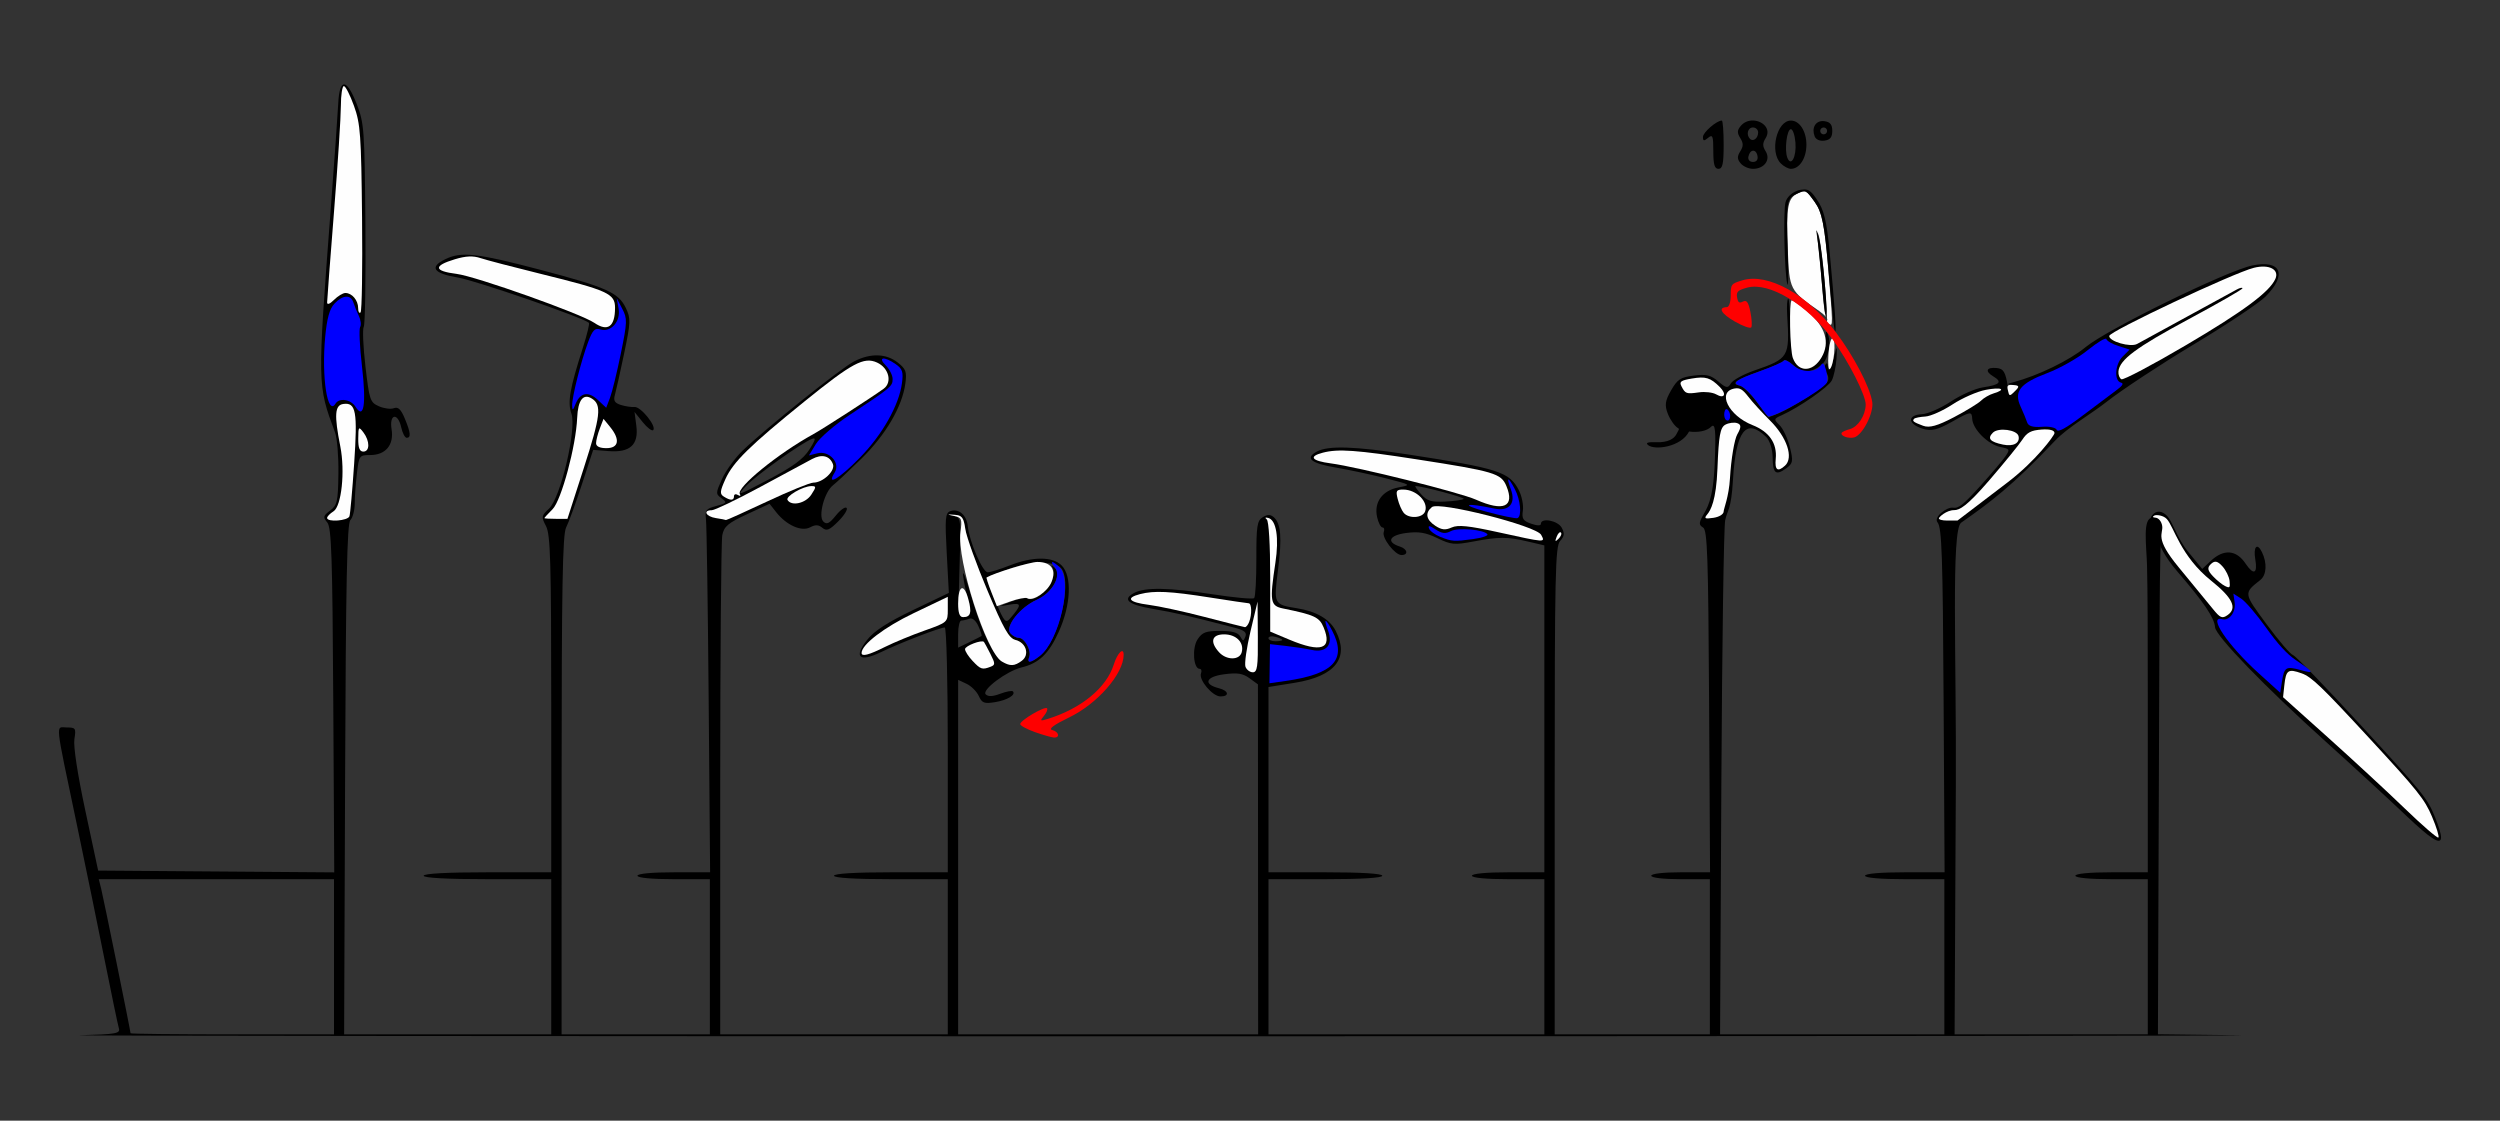 <?xml version="1.0" encoding="UTF-8" standalone="no"?>
<!-- Created with Inkscape (http://www.inkscape.org/) -->

<svg
   xmlns:dc="http://purl.org/dc/elements/1.1/"
   xmlns:cc="http://creativecommons.org/ns#"
   xmlns:rdf="http://www.w3.org/1999/02/22-rdf-syntax-ns#"
   xmlns:svg="http://www.w3.org/2000/svg"
   xmlns="http://www.w3.org/2000/svg"
   xmlns:sodipodi="http://sodipodi.sourceforge.net/DTD/sodipodi-0.dtd"
   xmlns:inkscape="http://www.inkscape.org/namespaces/inkscape"
   version="1.1"
   width="725"
   height="325"
   id="svg2"
   inkscape:version="0.91 r13725"
   sodipodi:docname="ub720403.svg">
  <rect width="100%" height="100%" fill="#333333" stroke="none"/>
  <sodipodi:namedview
     pagecolor="#cacaca"
     bordercolor="#666666"
     borderopacity="1"
     objecttolerance="10"
     gridtolerance="10"
     guidetolerance="10"
     inkscape:pageopacity="0"
     inkscape:pageshadow="2"
     inkscape:window-width="1401"
     inkscape:window-height="818"
     id="namedview11"
     showgrid="false"
     units="px"
     inkscape:zoom="0.9037037"
     inkscape:cx="346.15652"
     inkscape:cy="120.38937"
     inkscape:window-x="0"
     inkscape:window-y="0"
     inkscape:window-maximized="0"
     inkscape:current-layer="svg2" />
  <defs
     id="defs6" />
  <g
     id="g4458"
     transform="translate(6.86,12.964)">
    <path
       sodipodi:nodetypes="ssssssssssscssss"
       inkscape:connector-curvature="0"
       id="path4215"
       d="m 516.904,42.669 c -0.612,-0.331 -1.18,-0.108 -2.26,0.368 -3.083,1.359 -3.533,3.771 -3.045,16.336 0.458,11.774 0.532,11.917 9.155,17.897 1.474,1.022 2.5,2.17 2.281,2.549 -0.219,0.379 0.015,0.926 0.519,1.218 1.174,0.678 1.17,0.435 -0.32,-17.102 -1.009,-11.876 -1.753,-15.448 -3.815,-18.314 -1.249,-1.737 -1.903,-2.621 -2.515,-2.952 z m 3.017,11.196 c 0.093,0.09 0.272,0.479 0.545,1.142 0.724,1.759 2.101,14.59 2.341,21.805 0.028,0.832 -0.115,1.417 -0.318,1.3 -0.202,-0.117 -0.681,-4.42 -1.066,-9.564 -0.385,-5.144 -0.959,-10.787 -1.277,-12.539 -0.293,-1.614 -0.38,-2.294 -0.226,-2.144 z"
       style="fill:#fefefe" />
    <path
       sodipodi:nodetypes="ssssssssccccssssssscccccccscsssccccccssssscsssssscsssssccssssscsssccccccsssssssscssscsscccssssssssscsssssssccsccssssscssscccccscsscscsssssssssssssccccssscccccccsssccccssssscsssssccssssscscccccccccssscsssssssscccsssscssscccccsscccssssssssssssssssccssscccccssccccccscssssssssssssscssscccccsssssssssssssssszcssssssssczcsssscscsscccscssscssssssssssccsscssssssssscscssccsccssccccscsccccccssccscc"
       inkscape:connector-curvature="0"
       id="path4425"
       d="M 92.961,11.518 C 92.026,11.466 91.413,13.291 91.232,17 c -0.147,3.025 -1.141,16.975 -2.207,31 -3.865,50.827 -3.868,50.658 1.279,64.445 0.605,1.62 1.044,6.991 0.975,11.938 -0.113,8.111 -0.351,9.162 -2.404,10.711 -2.029,1.531 -2.119,1.908 -0.826,3.465 1.216,1.464 1.497,9.811 1.736,51.607 L 90.07,240.025 55.836,239.764 21.602,239.5 17.885,222.121 c -2.265,-10.593 -3.503,-18.696 -3.17,-20.75 C 15.225,198.226 15.077,198 12.5,198 c -3.269,0 -3.567,-2.83 2.996,28.5 2.535,12.1 6.182,29.875 8.105,39.5 1.923,9.625 3.727,18.272 4.006,19.217 0.456,1.543 -0.692,1.75 -11.301,2.035 C 9.813,287.426 153.225,287.563 335,287.555 516.775,287.546 655.023,287.408 642.219,287.25 l -23.279,-0.287 0.279,-74.828 c 0.197,-52.458 0.176,-73.154 1.248,-75.039 l -0.176,-0.062 -2.936,0.146 c -2.961,0 -1.732,8.056 -1.579,13.816 C 615.96,158.38 616,170.499 616,190.723 L 616,240 l -10.5,0 c -6.333,0 -10.5,0.397 -10.5,1 0,0.603 4.167,1 10.5,1 l 10.5,0 0,22.5 0,22.5 -28.014,0 -28.012,0 0.363,-72.25 c 0.188,-37.355 -1.413,-74.071 1.538,-76.137 8.152,-5.708 14.809,-10.58 27.199,-23.743 3.63,-3.857 10.544,-7.799 14.889,-11.232 4.345,-3.433 15.74,-10.947 25.322,-16.698 9.582,-5.752 18.963,-11.999 20.847,-13.884 6.381,-6.381 4.556,-10.747 -3.784,-9.046 -7.342,1.498 -42.006,18.456 -48.292,23.626 -4.752,3.908 -13.863,8.34 -21.061,10.248 -2.009,0.532 -2.017,0.614 -0.09,0.797 1.888,0.179 1.954,0.394 0.557,1.791 -1.517,1.517 -1.605,1.466 -2.021,-1.161 -0.699,-4.423 -1.262,-5.368 -3.301,-5.557 -2.95,-0.274 -3.441,0.939 -0.979,2.413 2.761,1.653 2.01,2.453 -3.022,3.212 -2.167,0.327 -6.333,2.173 -9.256,4.102 -2.923,1.929 -6.683,3.577 -8.358,3.663 -4.304,0.22 -4.216,2.814 0.141,4.201 2.562,0.815 4.273,0.401 8.741,-2.109 5.204,-2.924 5.563,-2.971 5.673,-0.76 0.152,3.037 4.551,7.435 8.197,8.194 2.707,0.564 2.777,0.682 1.525,2.585 -0.722,1.097 -4.017,4.992 -7.322,8.657 -4.999,5.542 -6.344,6.611 -7.988,6.356 -1.743,-0.271 -5.744,2.726 -4.454,4.279 1.231,1.483 1.508,9.639 1.748,51.607 L 557.07,240 545.535,240 C 538.512,240 534,240.391 534,241 c 0,0.609 4.5,1 11.5,1 l 11.5,0 0,22.5 0,22.5 -32.52,0 -32.52,0 0.373,-72.75 c 0.205,-40.013 0.704,-74.366 1.109,-76.34 0.633,-3.081 1.741,-2.805 2.257,-11.676 0.834,-14.315 3.786,-18.143 9.629,-12.483 1.008,0.976 1.848,3.587 1.869,5.802 0.045,4.791 0.869,5.495 3.895,3.336 2.018,-1.44 2.135,-2.101 1.105,-6.2 -0.634,-2.523 -1.977,-5.386 -2.984,-6.362 -1.74,-1.686 -1.707,-1.83 0.653,-2.889 5.026,-2.256 13.432,-8.082 14.476,-10.034 0.591,-1.106 1.216,-4.009 1.387,-6.45 0.172,-2.441 0.102,-3.601 -0.153,-2.578 -1.28,5.121 -2.123,7.033 -2.295,5.206 -0.123,-1.299 -0.362,-1.511 -0.826,-0.729 -0.359,0.606 -0.199,1.664 0.357,2.351 0.556,0.687 0.692,1.802 0.301,2.479 -0.879,1.522 -10.567,7.785 -14.357,9.282 l -2.792,1.101 -3.353,-4.493 c -1.844,-2.471 -4.076,-4.609 -4.96,-4.749 -2.759,-0.437 -0.964,-1.705 5.813,-4.107 3.593,-1.274 6.733,-2.661 6.977,-3.085 0.245,-0.424 1.479,0.175 2.744,1.329 2.591,2.365 5.207,2.31 8.252,-0.172 2.027,-1.653 2.912,-6.826 1.588,-9.286 -0.361,-0.672 -0.543,0.084 -0.403,1.682 0.315,3.6 -2.258,8.26 -4.803,8.695 -3.821,0.653 -5.415,-2.757 -5.474,-11.717 -0.032,-4.753 -0.315,-8.573 -0.629,-8.489 -0.314,0.084 -0.447,2.185 -0.297,4.666 0.748,12.325 0.556,12.646 -9.57,16.157 -3.171,1.099 -6.21,2.772 -6.756,3.718 -0.86,1.489 -1.346,1.415 -3.645,-0.557 -2.159,-1.852 -3.483,-2.169 -7.099,-1.704 -3.883,0.5 -4.719,1.044 -6.601,4.304 -1.732,3 -1.91,4.341 -0.909,6.843 0.685,1.712 1.991,3.542 2.903,4.069 0.6,0.303 0.082,0.645 -0.434,1.775 -0.666,1.292 -2.387,2.443 -5.817,2.336 -1.707,-0.053 -3.425,-0.034 -2.436,0.808 1.878,1.6 9.588,0.624 11.915,-3.919 2.557,0.37 5.17,-0.144 6.356,-1.344 1.254,-1.269 1.476,0.891 1.083,10.562 -0.449,11.06 -2.347,13.122 -3.525,15.324 -1.085,2.028 -1.058,2.564 0.16,3.316 1.234,0.762 1.495,8.391 1.73,50.436 L 489.055,240 l -8.527,0 C 475.509,240 472,240.412 472,241 c 0,0.588 3.5,1 8.5,1 l 8.5,0 0,22.5 0,22.5 -22.5,0 -22.5,0 0,-70.672 c 0,-63 0.172,-70.86 1.58,-72.416 1.243,-1.373 1.342,-2.189 0.465,-3.828 C 444.928,137.996 440,137.069 440,138.947 c 0,0.589 -1.069,0.576 -2.822,-0.035 -2.369,-0.826 -2.753,-1.439 -2.404,-3.816 0.229,-1.558 -0.309,-4.234 -1.195,-5.947 -2.718,-5.256 -5.946,-6.294 -32.078,-10.316 -15.45,-2.378 -23.142,-2.628 -26.443,-0.861 -3.585,1.919 -1.803,3.427 5.521,4.67 3.807,0.646 10.297,2.038 14.422,3.094 7.47,1.912 7.484,1.922 3.742,2.639 -4.724,0.905 -7.194,4.296 -6.252,8.586 0.367,1.672 1.07,3.041 1.559,3.041 0.489,0 0.661,0.593 0.383,1.318 -0.636,1.658 3.229,6.682 5.141,6.682 2.087,0 1.744,-1.765 -0.48,-2.471 -4.013,-1.274 -3.106,-3.27 1.781,-3.918 3.676,-0.488 5.689,-0.158 9.102,1.49 3.973,1.92 4.946,2.01 10.453,0.973 7.475,-1.408 9.782,-1.405 15.822,0.012 l 4.75,1.113 0,47.4 0,47.4 -10.5,0 c -6.333,0 -10.5,0.397 -10.5,1 0,0.603 4.167,1 10.5,1 l 10.5,0 0,22.5 0,22.5 -40,0 -40,0 0,-22.5 0,-22.5 16.5,0 c 10.333,0 16.5,-0.374 16.5,-1 0,-0.626 -6.167,-1 -16.5,-1 l -16.5,0 0,-26.863 0,-26.863 7.678,-1.238 c 11.699,-1.887 15.868,-7.21 11.805,-15.068 -1.758,-3.399 -5.615,-5.644 -11.24,-6.543 -6.723,-1.075 -6.765,-1.163 -5.484,-11.1 1.205,-9.35 0.849,-13.575 -1.291,-15.352 -0.948,-0.787 -1.821,-0.767 -3.156,0.066 -1.612,1.007 -1.844,2.524 -1.828,11.971 0.01,5.95 -0.276,11.115 -0.637,11.477 -0.36,0.362 -5.76,-0.133 -12,-1.1 -12.701,-1.967 -19.669,-2.087 -22.834,-0.393 -3.543,1.896 -1.728,3.409 5.566,4.639 6.168,1.04 10.746,2.096 23.631,5.455 2.78,0.725 3.555,1.363 3.1,2.549 -0.551,1.435 -0.691,1.433 -1.508,-0.027 C 352.163,170.47 350.462,170 346.973,170 c -4.131,0 -5.186,0.397 -6.537,2.459 -1.65,2.519 -1.218,8.541 0.613,8.541 0.489,0 0.661,0.593 0.383,1.318 -0.718,1.872 3.341,6.682 5.641,6.682 2.722,0 2.398,-1.665 -0.463,-2.383 -4.631,-1.162 -3.836,-3.33 1.48,-4.035 3.892,-0.516 5.457,-0.277 7.393,1.131 L 357.938,185.5 357.969,236.25 358,287 l -43.5,0 -43.5,0 0,-51.406 0,-51.406 2.453,1.156 c 1.349,0.636 2.94,2.225 3.535,3.531 0.937,2.055 1.572,2.297 4.711,1.787 3.564,-0.578 6.151,-2.146 5.168,-3.129 -0.275,-0.275 -1.926,0.039 -3.67,0.697 -2.178,0.822 -3.492,0.875 -4.201,0.166 -1.253,-1.253 6.045,-6.744 10.357,-7.793 5.097,-1.24 7.921,-3.929 10.811,-10.303 3.562,-7.856 3.924,-16.213 0.836,-19.301 -2.612,-2.612 -8.373,-2.612 -15,0 -2.791,1.1 -5.679,2 -6.42,2 -1.497,0 -5.335,-8.881 -5.789,-13.398 -0.326,-3.244 -2.695,-5.236 -5.121,-4.305 -1.392,0.534 -1.52,2.125 -0.982,12.146 l 0.617,11.533 -10.402,4.984 c -7.377,3.534 -11.236,6.033 -13.266,8.598 -4.047,5.112 -2.296,6.647 4.061,3.559 C 253.956,173.562 265.764,169 267.119,169 267.611,169 268,184.699 268,204.5 l 0,35.5 -16.5,0 c -10.333,0 -16.5,0.374 -16.5,1 0,0.626 6.167,1 16.5,1 l 16.5,0 0,22.5 0,22.5 -33,0 -33,0 0,-70.875 c 0,-38.981 0.272,-72.232 0.604,-73.891 0.508,-2.54 1.639,-3.499 7.156,-6.062 l 6.553,-3.045 1.932,2.457 c 2.963,3.767 7.332,5.713 9.828,4.377 1.534,-0.821 2.434,-0.786 3.551,0.141 1.236,1.025 2.041,0.696 4.635,-1.898 1.727,-1.727 2.805,-3.474 2.396,-3.883 -0.409,-0.409 -1.813,0.59 -3.123,2.219 -1.88,2.338 -2.644,2.704 -3.625,1.742 -1.568,-1.537 0.328,-8.633 2.814,-10.529 0.903,-0.689 4.625,-4.177 8.27,-7.752 7.048,-6.912 11.807,-15.068 12.707,-21.777 0.454,-3.384 0.158,-4.19 -2.223,-6.062 -3.348,-2.633 -7.873,-2.76 -12.594,-0.354 -3.816,1.946 -25.82,19.553 -32.393,25.922 -2.206,2.138 -4.885,5.825 -5.953,8.193 -1.872,4.152 -1.877,4.355 -0.127,5.635 1.672,1.222 1.548,1.398 -1.547,2.213 -2.981,0.785 -3.319,1.217 -2.992,3.809 0.203,1.607 0.556,25.309 0.785,52.672 l 0.416,49.75 -10.535,0 C 182.178,240 178,240.397 178,241 c 0,0.603 4.167,1 10.5,1 l 10.5,0 0,22.5 0,22.5 -21.5,0 -21.5,0 0.006,-72.25 c 0.005,-57.374 0.275,-72.765 1.309,-74.75 0.716,-1.375 2.774,-7 4.574,-12.5 l 3.273,-10.002 4.475,0.355 c 6.219,0.495 8.76,-1.828 8.037,-7.348 l -0.525,-4.006 2.381,2.961 c 1.31,1.629 2.676,2.666 3.035,2.307 1.065,-1.065 -3.621,-6.873 -5.414,-6.709 -0.907,0.083 -2.699,-0.183 -3.98,-0.592 -1.784,-0.569 -2.189,-1.239 -1.725,-2.855 0.334,-1.162 1.541,-6.576 2.684,-12.033 1.919,-9.17 1.958,-10.171 0.512,-13.205 -2.153,-4.515 -5.541,-6.022 -25.141,-11.184 -17.983,-4.736 -22.526,-5.245 -27.141,-3.033 -4.85,2.324 -3.599,4.175 3.641,5.383 5.176,0.863 36.174,11.578 37.928,13.109 0.236,0.206 -0.54,3.407 -1.725,7.113 -3.851,12.047 -4.521,15.89 -3.352,19.244 1.56,4.474 -3.157,24.445 -6.506,27.549 -2.223,2.06 -2.273,2.357 -0.859,5.066 1.275,2.444 1.503,10.232 1.508,51.629 L 153,240 l -18.5,0 c -11.667,0 -18.5,0.369 -18.5,1 0,0.631 6.833,1 18.5,1 l 18.5,0 0,22.5 0,22.5 -30.031,0 -30.031,0 0.281,-73.951 c 0.218,-57.522 0.559,-74.227 1.531,-75.199 0.688,-0.687 1.253,-2.846 1.258,-4.799 0.005,-1.952 0.294,-5.913 0.641,-8.801 0.614,-5.11 0.715,-5.25 3.836,-5.25 4.502,0 6.948,-2.944 6.213,-7.477 -0.729,-4.49 1.827,-4.968 2.803,-0.523 0.362,1.65 1.074,3 1.58,3 1.302,0 1.147,-1.522 -0.574,-5.641 -1.105,-2.644 -1.925,-3.414 -3.141,-2.947 -0.905,0.347 -2.86,0.095 -4.346,-0.562 -2.552,-1.13 -2.765,-1.767 -3.902,-11.549 C 98.455,87.607 98.235,82.428 98.629,81.791 99.023,81.154 99.238,67.687 99.107,51.863 98.884,24.744 98.741,22.761 96.625,17.297 95.153,13.497 93.896,11.569 92.961,11.518 Z M 517.347,42.109 c -1.218,-0.364 -2.874,0.174 -2.874,0.174 -1.852,0.711 -3.109,1.92 -3.529,3.393 -0.702,2.461 -0.316,20.421 0.511,23.756 0.275,1.112 0.352,-2.481 0.171,-7.984 -0.544,-16.517 -0.486,-16.863 3.084,-18.44 2.088,-0.922 2.219,-0.85 4.727,2.637 2.119,2.946 2.837,6.592 4.022,20.455 0.794,9.278 1.619,16.972 1.834,17.096 0.454,0.262 10e-4,-6.456 -1.542,-22.931 -0.856,-9.138 -1.677,-12.516 -3.749,-15.396 0,0 -1.438,-2.397 -2.656,-2.76 z m 2.758,12.411 c -0.095,0.031 4e-5,1.101 0.264,3.316 0.325,2.728 0.906,8.649 1.291,13.158 0.385,4.509 0.883,8.304 1.107,8.434 0.678,0.392 -1.112,-19.478 -2.085,-23.143 -0.314,-1.184 -0.503,-1.789 -0.577,-1.765 z M 229.24,114.197 c 0.425,0.108 -0.002,1.044 -1.381,3.207 -1.76,2.761 -4.771,4.974 -11.852,8.707 -9.156,4.828 -9.386,4.892 -6.5,1.838 2.962,-3.135 16.008,-12.443 19.104,-13.631 0.153,-0.059 0.286,-0.098 0.395,-0.117 0.095,-0.017 0.174,-0.019 0.234,-0.004 z M 403.629,128 c 1.988,0 14.399,3.306 13.98,3.725 -0.292,0.292 -2.718,0.637 -5.391,0.766 -4.018,0.193 -5.225,-0.176 -6.965,-2.129 C 404.097,129.062 403.367,128 403.629,128 Z m -134.812,8.271 c 0.269,0.008 0.663,0.03 1.184,0.065 2.114,0.139 2.589,0.782 3.082,4.164 0.32,2.2 3.196,10.194 6.391,17.766 4.7,11.14 6.253,13.878 8.133,14.35 3.134,0.787 4.2,4.323 1.826,6.059 -5.302,3.877 -9.897,-2.271 -15.082,-20.174 -1.274,-4.4 -2.133,-6.425 -1.908,-4.5 0.225,1.925 0.88,5.027 1.455,6.893 1.152,3.737 0.75,5.107 -1.498,5.107 -1.266,0 -1.413,-2.123 -1.002,-14.438 0.475,-14.227 0.45,-14.446 -1.707,-14.914 -1.369,-0.297 -1.681,-0.401 -0.873,-0.377 z M 295.314,150.25 c 2.821,0.012 5.003,0.641 5.789,1.883 2.948,4.653 -1.233,21.06 -6.395,25.096 -2.702,2.113 -3.827,2.239 -3.102,0.35 C 292.32,175.721 290.307,172 288.588,172 c -0.738,0 -1.84,-0.598 -2.447,-1.33 -1.602,-1.93 2.813,-7.523 7.648,-9.688 4.525,-2.026 7.44,-7.223 5.209,-9.287 -1.011,-0.935 -1.131,-0.911 -0.549,0.115 1.756,3.097 -4.531,10.493 -7.408,8.715 -0.445,-0.275 -2.55,0.168 -4.676,0.984 -3.834,1.473 -3.838,1.48 -0.49,0.881 3.579,-0.641 3.628,0.007 0.297,3.883 -1.412,1.643 -1.73,1.286 -4.367,-4.896 -1.565,-3.668 -2.723,-6.753 -2.574,-6.855 0.149,-0.102 3.056,-1.206 6.461,-2.453 3.343,-1.224 6.802,-1.83 9.623,-1.818 z m -20.744,16.141 c 0.781,-0.042 1.636,0.766 2.289,2.199 0.669,1.467 1.086,2.765 0.928,2.885 -0.158,0.119 -1.75,0.927 -3.537,1.795 l -3.25,1.578 0,-3.924 C 271,168.766 271.413,167 271.918,167 c 0.505,0 1.55,-0.243 2.322,-0.539 0.108,-0.041 0.219,-0.064 0.33,-0.07 z m 87.652,5.188 c 0.239,0.017 0.502,0.061 0.777,0.133 1.1,0.288 2,0.695 2,0.906 0,0.211 -0.9,0.383 -2,0.383 -1.1,0 -2,-0.408 -2,-0.906 0,-0.374 0.505,-0.565 1.223,-0.516 z M 21.783,242 55.891,242 90,242 l 0,22.5 0,22.5 -29.5,0 C 44.275,287 31,286.856 31,286.68 31,286.04 23.151,247.427 22.477,244.75 Z"
       style="fill:#000000" />
    <path
       id="path4287"
       d="m 354.328,180.413 c -0.335,-0.873 0.316,-5.485 1.447,-10.25 l 2.056,-8.663 0.085,10.25 c 0.071,8.575 -0.166,10.25 -1.447,10.25 -0.842,0 -1.805,-0.714 -2.14,-1.587 z"
       style="fill:#fefefe"
       inkscape:connector-curvature="0" />
    <path
       id="path4285"
       d="M 275.174,178.686 C 273.978,177.413 273,175.886 273,175.294 c 0,-0.967 4.868,-2.822 5.491,-2.093 0.14,0.164 0.976,1.717 1.857,3.451 1.445,2.844 1.45,3.211 0.045,3.75 -2.406,0.923 -2.888,0.765 -5.219,-1.717 z"
       style="fill:#fefefe"
       inkscape:connector-curvature="0" />
    <path
       id="path4283"
       d="m 283.664,178.872 c -4.52,-2.628 -13.089,-29.455 -11.99,-37.537 0.515,-3.784 0.35,-4.21 -1.804,-4.664 -2.305,-0.485 -2.302,-0.495 0.13,-0.335 2.114,0.139 2.59,0.781 3.083,4.164 0.32,2.2 3.196,10.195 6.391,17.766 4.7,11.14 6.251,13.878 8.132,14.349 3.134,0.787 4.2,4.322 1.826,6.058 -2.163,1.582 -3.319,1.621 -5.767,0.198 z"
       style="fill:#fefefe"
       inkscape:connector-curvature="0" />
    <path
       id="path4281"
       d="M 346.655,176.171 C 343.926,173.156 344.545,171 348.14,171 c 3.508,0 5.84,2.362 5.105,5.171 -0.622,2.38 -4.437,2.38 -6.59,2.2e-4 z"
       style="fill:#fefefe"
       inkscape:connector-curvature="0" />
    <path
       id="path4279"
       d="m 243,176.394 c 0,-2.43 6.575,-7.453 15.106,-11.541 L 268,160.113 l 0,3.703 c 0,3.669 -0.062,3.724 -6.75,6.09 -3.712,1.313 -8.873,3.447 -11.467,4.741 C 245.066,177 243,177.533 243,176.394 Z"
       style="fill:#fefefe"
       inkscape:connector-curvature="0" />
    <path
       id="path4277"
       d="m 367,172.514 -5.5,-2.312 0,-15.851 c 0,-9.35 -0.41,-16.19 -1,-16.677 -0.602,-0.498 -0.425,-0.671 0.445,-0.435 2.334,0.632 3.151,5.756 2.064,12.953 -1.71,11.332 -1.505,12.549 2.24,13.311 9.107,1.854 10.513,2.511 11.745,5.486 2.608,6.296 -0.661,7.449 -9.995,3.525 z"
       style="fill:#fefefe"
       inkscape:connector-curvature="0" />
    <path
       id="path4275"
       d="m 342.5,165.956 c -6.05,-1.574 -13.363,-3.16 -16.25,-3.524 -5.755,-0.726 -6.78,-1.998 -2.5,-3.104 4.124,-1.065 8.66,-0.845 20.25,0.981 5.775,0.91 10.838,1.663 11.25,1.673 0.902,0.022 0.987,3.237 0.143,5.437 -0.334,0.87 -0.896,1.541 -1.25,1.491 -0.354,-0.05 -5.593,-1.379 -11.643,-2.953 z"
       style="fill:#fefefe"
       inkscape:connector-curvature="0" />
    <path
       id="path4273"
       d="m 271,162.059 c 0,-5.229 1.637,-6.033 2.908,-1.428 C 275.019,164.653 274.651,166 272.441,166 271.43,166 271,164.824 271,162.059 Z"
       style="fill:#fefefe"
       inkscape:connector-curvature="0" />
    <path
       id="path4271"
       d="m 280.629,158.737 c -0.884,-2.25 -1.5,-4.156 -1.368,-4.235 C 281.44,153.198 291.885,150 293.967,150 c 4.024,0 5.588,2.247 4.088,5.869 -1.17,2.826 -5.421,5.64 -7.023,4.65 -0.45,-0.278 -2.613,0.127 -4.807,0.901 l -3.989,1.407 -1.607,-4.091 z"
       style="fill:#fefefe"
       inkscape:connector-curvature="0" />
    <path
       id="path4269"
       d="m 427.5,141.357 c -8.477,-1.863 -11.544,-2.173 -13.373,-1.353 -1.832,0.822 -2.915,0.71 -4.75,-0.493 -2.684,-1.759 -3.04,-3.717 -0.985,-5.422 2.071,-1.719 30.289,5.446 31.679,8.043 1.232,2.301 1.507,2.318 -12.571,-0.776 z"
       style="fill:#fefefe"
       inkscape:connector-curvature="0" />
    <path
       id="path4267"
       d="m 444.564,142.707 c 0.376,-0.986 0.935,-1.541 1.243,-1.233 0.308,0.308 6.4e-4,1.115 -0.683,1.793 -0.988,0.98 -1.102,0.865 -0.56,-0.56 z"
       style="fill:#fefefe"
       inkscape:connector-curvature="0" />
    <path
       id="path4265"
       d="m 88,137.241 c 0,-0.418 0.831,-1.279 1.847,-1.913 2.337,-1.459 3.407,-11.624 1.983,-18.827 -1.805,-9.123 -1.608,-11.96 0.853,-12.311 3.696,-0.526 4.187,2.164 3.162,17.311 -0.521,7.7 -1.135,14.562 -1.365,15.25 C 94.038,138.076 88,138.533 88,137.241 Z"
       style="fill:#fefefe"
       inkscape:connector-curvature="0" />
    <path
       id="path4263"
       d="m 151,137.295 c 0,-0.113 1.071,-1.276 2.38,-2.585 2.556,-2.556 6.805,-18.33 7.141,-26.509 0.211,-5.144 1.744,-7.152 4.257,-5.577 2.918,1.829 2.55,4.986 -2.352,20.195 l -4.731,14.68 -3.347,0 C 152.506,137.5 151,137.408 151,137.295 Z"
       style="fill:#fefefe"
       inkscape:connector-curvature="0" />
    <path
       id="path4261"
       d="M 200.75,137.284 C 197.857,136.845 196.888,135 199.552,135 c 0.853,0 7.183,-3.038 14.065,-6.75 6.882,-3.712 13.637,-7.35 15.009,-8.084 2.851,-1.523 5.128,-0.973 6.064,1.467 0.742,1.935 -2.887,5.367 -5.675,5.367 -0.97,0 -7.032,2.475 -13.47,5.5 -6.438,3.025 -11.782,5.433 -11.875,5.35 -0.093,-0.082 -1.407,-0.337 -2.92,-0.566 z"
       style="fill:#fefefe"
       inkscape:connector-curvature="0" />
    <path
       sodipodi:nodetypes="ssscsssss"
       inkscape:connector-curvature="0"
       id="path4259"
       d="m 488.24,136.21 c 0.957,-1.153 2.606,-3.93 2.965,-13.329 0.364,-9.53 0.79,-11.889 2.294,-12.691 1.016,-0.541 2.56,-0.741 3.431,-0.443 1.195,0.408 1.205,1.199 0.038,3.22 -0.851,1.473 -1.809,7.183 -2.13,12.688 -0.321,5.505 -1.838,8.936 -1.838,9.709 0,0.796 -1.292,1.596 -2.976,1.843 -2.496,0.366 -2.784,0.205 -1.784,-0.999 z"
       style="fill:#fefefe" />
    <path
       sodipodi:nodetypes="ssssssscss"
       inkscape:connector-curvature="0"
       id="path4257"
       d="m 555.416,137.36 c 0,-0.352 2.18,-2.387 4.431,-2.387 1.542,0 3.604,-1.009 10.205,-8.678 4.318,-5.016 8.625,-10.31 9.571,-11.765 1.363,-2.095 2.52,-2.702 5.564,-2.921 2.434,-0.175 3.809,0.208 3.75,1.044 -0.052,0.726 -5.426,8.049 -13.63,14.301 L 560.809,138 l -2.905,0 c -1.598,0 -2.489,-0.288 -2.489,-0.64 z"
       style="fill:#fefefe" />
    <path
       id="path4253"
       d="m 400.203,135.744 c -0.573,-0.691 -1.352,-2.491 -1.731,-4 -0.606,-2.414 -0.405,-2.743 1.67,-2.729 3.795,0.025 7.325,3.605 6.269,6.358 -0.738,1.924 -4.721,2.162 -6.207,0.371 z"
       style="fill:#fefefe"
       inkscape:connector-curvature="0" />
    <path
       id="path4251"
       d="m 421.198,131.948 c -4.781,-2.123 -34.23,-9.486 -42.136,-10.534 -5.597,-0.742 -6.529,-1.991 -2.312,-3.097 4.435,-1.163 9.75,-0.786 27.318,1.939 22.413,3.476 24.41,4.071 25.927,7.733 2.495,6.024 -0.805,7.509 -8.797,3.96 z"
       style="fill:#fefefe"
       inkscape:connector-curvature="0" />
    <path
       id="path4249"
       d="M 221.526,132.043 C 220.871,130.983 225.997,128 228.473,128 c 1.413,0 1.406,0.254 -0.065,2.5 -1.644,2.51 -5.72,3.423 -6.882,1.543 z"
       style="fill:#fefefe"
       inkscape:connector-curvature="0" />
    <path
       id="path4247"
       d="m 203.064,131.061 c -1.228,-0.777 -1.164,-1.512 0.44,-5.07 2.243,-4.974 7.017,-9.662 22.996,-22.579 13.804,-11.159 17.183,-12.969 20.984,-11.237 3.422,1.559 4.478,5.729 1.922,7.59 -3.245,2.363 -17.633,11.659 -20.339,13.14 -10.236,5.604 -22.495,15.593 -21.371,17.412 0.344,0.557 0.106,0.679 -0.541,0.278 -0.635,-0.392 -1.155,-0.237 -1.155,0.346 0,1.289 -1.022,1.331 -2.936,0.12 z"
       style="fill:#fefefe"
       inkscape:connector-curvature="0" />
    <path
       sodipodi:nodetypes="sssssssss"
       inkscape:connector-curvature="0"
       id="path4245"
       d="m 548.248,108.472 c 0.267,-0.267 1.727,-0.556 3.246,-0.643 1.519,-0.087 5.068,-1.67 7.888,-3.517 2.82,-1.847 7.14,-3.744 9.6,-4.214 4.596,-0.879 6.197,-0.154 2.281,1.032 -1.206,0.365 -2.84,1.311 -3.63,2.102 -0.791,0.791 -4.34,2.958 -7.887,4.817 -4.78,2.504 -7.083,3.142 -8.895,2.465 -2.858,-1.069 -3.258,-1.383 -2.601,-2.04 z"
       style="fill:#fefefe" />
    <path
       id="path4243"
       d="m 97.032,114.25 c 0.03,-3.514 0.124,-3.628 1.5,-1.809 C 100.434,114.956 100.416,118 98.5,118 c -1.072,0 -1.491,-1.069 -1.468,-3.75 z"
       style="fill:#fefefe"
       inkscape:connector-curvature="0" />
    <path
       id="path4239"
       d="m 166,115.565 c 0,-0.789 0.485,-2.702 1.078,-4.25 l 1.078,-2.815 1.922,2.361 C 173.045,114.505 172.607,117 169,117 c -1.94,0 -3,-0.507 -3,-1.435 z"
       style="fill:#fefefe"
       inkscape:connector-curvature="0" />
    <path
       sodipodi:nodetypes="cssssscc"
       inkscape:connector-curvature="0"
       id="path4237"
       d="m 508.102,120.097 c 0.435,-4.515 -1.88,-7.871 -6.753,-9.788 -6.985,-2.747 -10.381,-9.72 -5.167,-10.611 1.497,-0.256 2.327,0.245 3.98,2.4 1.149,1.498 3.965,4.584 6.258,6.858 4.946,4.905 6.917,10.797 4.384,13.108 -2.139,1.953 -3.018,1.313 -2.702,-1.968 z"
       style="fill:#fefefe" />
    <path
       sodipodi:nodetypes="ssss"
       inkscape:connector-curvature="0"
       id="path4235"
       d="m 571.082,112.508 c 1.571,-1.571 6.995,-0.845 7.429,0.994 0.479,2.03 -1.458,3.098 -4.478,2.469 -3.82,-0.796 -4.647,-1.766 -2.951,-3.463 z"
       style="fill:#fefefe" />
    <path
       sodipodi:nodetypes="ssss"
       inkscape:connector-curvature="0"
       id="path4233"
       d="m 493.196,106.715 c 0.163,-1.03 0.585,-1.314 1.096,-0.738 1.045,1.179 0.622,3.559 -0.516,2.902 -0.465,-0.268 -0.726,-1.242 -0.58,-2.163 z"
       style="fill:#0000ff" />
    <path
       sodipodi:nodetypes="ssssss"
       inkscape:connector-curvature="0"
       id="path4231"
       d="m 480.756,99.049 c -0.68,-1.329 -0.183,-1.697 3.023,-2.237 4.017,-0.676 5.38,-0.262 8.104,2.463 2.075,2.075 1.362,3.523 -1.048,2.131 -0.997,-0.575 -3.253,-0.839 -5.014,-0.585 -3.643,0.524 -3.946,0.418 -5.066,-1.772 z"
       style="fill:#fefefe" />
    <path
       sodipodi:nodetypes="cssc"
       inkscape:connector-curvature="0"
       id="path4229"
       d="m 575.38,100.011 c -0.268,-1.198 0.068,-1.462 1.667,-1.313 1.7,0.158 1.776,0.413 0.501,1.687 -1.691,1.691 -1.707,1.688 -2.168,-0.374 z"
       style="fill:#fefefe" />
    <path
       sodipodi:nodetypes="sssss"
       inkscape:connector-curvature="0"
       id="path4227"
       d="m 513.065,90.858 c -0.852,-2.325 -1.132,-16.511 -0.33,-16.726 0.33,-0.089 2.484,1.447 4.787,3.412 4.994,4.263 6.354,8.818 3.902,13.065 -2.54,4.4 -6.79,4.526 -8.359,0.248 z"
       style="fill:#fefefe" />
    <path
       sodipodi:nodetypes="sscs"
       inkscape:connector-curvature="0"
       id="path4225"
       d="m 523.396,89.678 c 0.199,-2.782 0.766,-4.825 1.26,-4.54 1.016,0.587 0.315,7.881 -0.858,8.921 -0.42,0.373 -0.601,-1.599 -0.403,-4.381 z"
       style="fill:#fefefe" />
    <path
       id="path4223"
       d="m 165.473,80.648 c -3.867,-2.651 -34.372,-13.491 -39.915,-14.184 -6.658,-0.832 -6.829,-2.341 -0.481,-4.251 3.194,-0.961 5.258,-1.05 7.424,-0.323 1.65,0.554 9.525,2.615 17.5,4.58 19.461,4.796 21.5,5.727 21.5,9.819 0,5.507 -2.118,7.039 -6.027,4.358 z"
       style="fill:#fefefe"
       inkscape:connector-curvature="0" />
    <path
       id="path4219"
       d="M 97,76.367 C 97,74.115 95.208,72 93.3,72 92.585,72 91.1,72.9 90,74 88.803,75.197 88.002,75.498 88.005,74.75 88.007,74.062 88.905,62.25 90,48.5 91.095,34.75 91.993,20.913 91.995,17.75 91.998,14.588 92.39,12 92.866,12 c 0.476,0 1.796,2.587 2.933,5.75 1.862,5.18 2.094,8.398 2.339,32.461 0.15,14.691 -0.045,27.029 -0.433,27.417 C 97.317,78.016 97,77.448 97,76.367 Z"
       style="fill:#fefefe"
       inkscape:connector-curvature="0" />
    <path
       sodipodi:nodetypes="sscsssssssss"
       inkscape:connector-curvature="0"
       id="path4217"
       d="m 607.486,94.765 c 0.316,-3.402 5.078,-6.945 20.403,-15.182 8.564,-4.603 15.57,-8.622 15.57,-8.932 0,-0.31 -0.752,-0.153 -1.671,0.347 -0.919,0.501 -7.433,4.058 -14.474,7.906 -7.042,3.848 -13.528,7.391 -14.414,7.875 -1.934,1.055 -8.167,-0.734 -8.082,-2.32 0.073,-1.348 36.031,-18.284 41.961,-19.764 4.392,-1.096 7.434,0.486 6.212,3.231 -1.678,3.768 -9.36,9.463 -25.866,19.177 -9.76,5.744 -18.207,10.205 -18.771,9.914 -0.565,-0.291 -0.954,-1.304 -0.866,-2.252 z"
       style="fill:#fefefe" />
    <path
       id="path4314"
       d="m 293.25,199.338 c -2.337,-0.827 -4.25,-1.872 -4.25,-2.322 0,-1.069 7.096,-5.253 7.769,-4.58 0.284,0.284 -0.107,1.267 -0.868,2.185 -1.247,1.503 -1.138,1.592 1.107,0.895 9.716,-3.017 17.008,-9.026 19.129,-15.765 1.066,-3.388 2.863,-5.155 2.863,-2.815 0,5.491 -7.577,14.189 -15.82,18.161 -4.372,2.107 -6.075,3.362 -4.93,3.635 1.988,0.473 2.408,2.311 0.5,2.19 -0.688,-0.043 -3.163,-0.756 -5.5,-1.583 z"
       style="fill:#fe0000"
       inkscape:connector-curvature="0" />
    <path
       sodipodi:nodetypes="sssssssssssssssss"
       inkscape:connector-curvature="0"
       id="path2993"
       d="m 527.244,112.53 c 0.157,-0.272 1.208,-0.742 2.335,-1.044 2.371,-0.635 4.512,-3.906 4.614,-7.048 0.086,-2.661 -4.93,-12.554 -9.65,-19.034 -7.281,-9.997 -18.304,-16.674 -24.697,-14.961 -2.704,0.725 -3.226,1.22 -2.955,2.808 0.264,1.549 0.603,1.791 1.719,1.233 1.055,-0.528 1.57,0.191 2.137,2.975 0.411,2.019 0.534,4.039 0.274,4.489 -0.26,0.45 -2.421,-0.307 -4.802,-1.682 -3.994,-2.306 -4.969,-4.082 -2.284,-4.163 0.635,-0.019 1.109,-1.464 1.114,-3.395 0.008,-3.252 0.119,-3.395 3.389,-4.381 7.421,-2.239 18.896,4.159 27.155,15.14 5.212,6.93 9.875,15.891 10.503,20.185 0.466,3.187 -2.813,9.581 -5.248,10.233 -1.679,0.45 -4.118,-0.467 -3.605,-1.356 z"
       style="fill:#fe0000" />
    <path
       id="path4310"
       d="m 361.356,179.511 0.082,-5.675 4.531,0.51 c 2.492,0.281 5.907,0.806 7.588,1.167 4.233,0.909 6.265,-1.499 4.719,-5.594 -1.423,-3.77 -0.758,-3.753 1.198,0.03 4.337,8.387 0.429,12.58 -13.587,14.578 l -4.613,0.658 0.082,-5.675 z"
       style="fill:#0000fe"
       inkscape:connector-curvature="0" />
    <path
       id="path4308"
       d="M 291.608,177.578 C 292.321,175.721 290.306,172 288.587,172 c -0.738,0 -1.839,-0.599 -2.447,-1.33 -1.602,-1.93 2.812,-7.521 7.648,-9.686 4.577,-2.049 7.287,-6.982 5.211,-9.484 -1.646,-1.983 -0.571,-1.928 1.429,0.072 3.867,3.867 0.008,21.178 -5.719,25.656 -2.702,2.113 -3.826,2.24 -3.101,0.35 z"
       style="fill:#0000fe"
       inkscape:connector-curvature="0" />
    <path
       id="path4306"
       d="m 410.788,142.714 c -1.492,-0.59 -2.941,-1.669 -3.22,-2.397 -0.372,-0.97 0.135,-0.903 1.895,0.251 1.848,1.211 2.872,1.323 4.436,0.486 2.073,-1.109 9.753,-0.425 10.6,0.945 0.25,0.405 -1.623,1.021 -4.162,1.369 -5.537,0.759 -6.074,0.722 -9.549,-0.653 z"
       style="fill:#0000fe"
       inkscape:connector-curvature="0" />
    <path
       id="path4304"
       d="m 424,135.377 c -7.616,-2.076 -5.939,-2.632 2.557,-0.849 4.234,0.889 6.262,-1.522 4.719,-5.609 -1.423,-3.77 -0.758,-3.753 1.198,0.03 1.613,3.119 2.035,7.656 0.776,8.338 -0.412,0.223 -4.575,-0.637 -9.25,-1.911 z"
       style="fill:#0000fe"
       inkscape:connector-curvature="0" />
    <path
       id="path4302"
       d="m 235.197,124.056 c 1.734,-2.777 -1.572,-6.43 -5.034,-5.561 l -2.425,0.609 2.006,-3.302 c 1.103,-1.816 5.55,-5.641 9.881,-8.499 C 251.544,99.436 252,99.055 252,96.953 252,95.879 251.1,94.1 250,93 c -2.454,-2.454 -0.453,-2.706 2.891,-0.364 1.97,1.38 2.254,2.251 1.809,5.562 -0.853,6.361 -5.659,14.859 -12.189,21.551 -6.014,6.165 -9.906,8.456 -7.314,4.306 z"
       style="fill:#0000fe"
       inkscape:connector-curvature="0" />
    <path
       id="path4300"
       d="m 96.216,104.974 c -1.332,-2.133 -4.682,-2.648 -5.77,-0.887 -2.328,3.767 -4.097,-7.653 -2.999,-19.365 0.503,-5.373 1.262,-8.105 2.667,-9.614 2.389,-2.564 4.754,-2.718 5.508,-0.358 0.308,0.963 1.022,2.72 1.587,3.905 0.565,1.185 0.73,2.636 0.366,3.225 -0.364,0.589 -0.121,5.72 0.54,11.403 1.286,11.059 0.547,15.608 -1.898,11.692 z"
       style="fill:#0000fe"
       inkscape:connector-curvature="0" />
    <path
       id="path4399"
       d="m 701.039,229.963 c 0.031,-1.059 -0.576,-3.044 -1.744,-5.95 -2.175,-5.414 -3.465,-7.018 -21.099,-26.217 -10.33,-11.247 -19.378,-20.611 -20.104,-20.808 -0.727,-0.198 -4.152,-4.196 -7.613,-8.884 -6.76,-9.158 -6.736,-8.993 -1.844,-12.881 1.828,-1.453 2.022,-4.905 0.456,-8.1 -1.387,-2.829 -2.551,-1.532 -1.916,2.134 0.722,4.169 -0.488,4.698 -2.814,1.23 -2.706,-4.035 -6.331,-4.317 -10.11,-0.785 l -2.47,2.33 -4.076,-4.984 c -3.433,-4.197 -4.478,-8.9 -6.306,-10.598 -1.85,-1.719 -3.543,-1.106 -4.445,0.476 -0.171,0.443 -0.15,0.666 0.23,0.785 0.528,0.165 1.064,-0.785 1.608,0.288 0.544,1.073 0.845,2.488 0.318,4.594 -0.034,0.134 -0.073,0.251 -0.109,0.376 0.068,1.859 1.912,5.552 5.499,9.718 7.801,9.062 10.784,13.467 11.005,16.255 0.201,2.536 14.451,17.265 32.053,33.126 7.997,7.206 18.458,16.83 23.246,21.389 7.019,6.683 10.167,8.836 10.235,6.507 z"
       style="fill:#000000"
       inkscape:connector-curvature="0"
       sodipodi:nodetypes="ssscssssscccsccsccsssss" />
    <path
       sodipodi:nodetypes="cssssssscc"
       inkscape:connector-curvature="0"
       id="path4255"
       d="m 617.919,136.538 c 0.53,-0.287 2.598,-0.075 3.6,1.019 2.1,2.295 3.92,10.721 12.882,17.902 6.218,4.983 7.62,7.934 4.73,9.955 -1.563,1.093 -2.145,0.842 -4.32,-1.863 -1.382,-1.719 -5.816,-7.122 -9.853,-12.007 -7.202,-8.715 -4.421,-9.529 -4.778,-11.98 -0.2,-1.374 -1.117,-2.322 -1.864,-2.387 -0.926,-0.08 -1.052,-0.284 -0.396,-0.639 z"
       style="fill:#fefefe" />
    <path
       sodipodi:nodetypes="ssssss"
       inkscape:connector-curvature="0"
       id="path4241"
       d="m 637.631,151.261 c 1.02,1.117 1.957,3.031 2.083,4.253 0.206,1.996 0.071,2.145 -1.323,1.467 -0.854,-0.415 -2.449,-1.714 -3.545,-2.887 -1.537,-1.645 -1.659,-2.444 -0.531,-3.498 1.113,-1.04 1.904,-0.881 3.316,0.665 z"
       style="fill:#fefefe" />
    <path
       sodipodi:nodetypes="sssssscss"
       inkscape:connector-curvature="0"
       id="path4221"
       d="m 660.64,182.311 c 2.832,1.008 5.756,3.808 19.348,18.531 14.398,15.595 16.254,17.911 18.411,22.972 1.32,3.095 2.165,5.847 1.879,6.114 -0.286,0.267 -4.653,-3.504 -9.705,-8.381 -5.052,-4.877 -15.071,-14.145 -22.266,-20.595 l -13.081,-11.728 0.367,-3.423 c 0.482,-4.495 1.074,-4.904 5.046,-3.49 z"
       style="fill:#fefefe" />
    <path
       sodipodi:nodetypes="ssssscssscs"
       inkscape:connector-curvature="0"
       id="path4298"
       d="m 643.077,160.637 c 1.242,0.801 4.483,4.58 7.204,8.397 3.403,4.773 6.101,7.716 8.642,9.427 5.314,3.577 5.544,4.047 1.424,2.899 -4.291,-1.195 -4.788,-0.887 -5.445,3.381 l -0.492,3.2 -6.382,-5.782 c -8.876,-8.041 -14.707,-16.713 -10.46,-15.558 2.043,0.556 4.01,-2.069 3.62,-4.829 l -0.367,-2.592 z"
       style="fill:#0000fe" />
    <path
       id="path4296"
       d="m 159.063,104.644 c -0.081,-2.355 2.557,-12.834 4.635,-18.416 1.294,-3.475 1.95,-4.158 3.518,-3.66 3.062,0.972 5.972,-2.317 5.315,-6.008 L 171.986,73.5 l 1.609,3.082 c 1.497,2.868 1.468,3.772 -0.418,13 -1.115,5.455 -2.525,11.221 -3.133,12.813 l -1.106,2.896 -2.419,-2.272 c -2.767,-2.599 -5.128,-2.159 -6.481,1.209 -0.756,1.882 -0.923,1.953 -0.976,0.417 z"
       style="fill:#0000fe"
       inkscape:connector-curvature="0" />
    <path
       sodipodi:nodetypes="csssssssccc"
       inkscape:connector-curvature="0"
       id="path4294"
       d="m 502.494,103.43 c -1.576,-2.202 -3.658,-4.22 -4.627,-4.486 -2.748,-0.754 -1.462,-1.725 5.597,-4.227 3.593,-1.274 6.733,-2.662 6.978,-3.086 0.245,-0.424 1.488,0.183 2.764,1.347 2.462,2.247 6.753,2.17 8.089,-0.145 0.454,-0.787 0.91,-0.278 1.405,1.567 0.403,1.503 0.5,3.135 0.215,3.627 -1.288,2.23 -15.829,10.494 -17.079,9.706 -0.262,-0.165 -1.765,-2.101 -3.342,-4.303 z"
       style="fill:#0000fe" />
    <path
       sodipodi:nodetypes="cssssscsssssscc"
       inkscape:connector-curvature="0"
       id="path2991"
       d="m 581.027,109.572 c -0.275,-0.858 -1.135,-2.937 -1.911,-4.622 -2.028,-4.401 -0.206,-6.701 7.689,-9.705 3.789,-1.442 8.849,-4.311 11.8,-6.691 2.841,-2.291 5.269,-3.726 5.396,-3.187 0.127,0.538 1.693,1.444 3.481,2.013 l 3.25,1.034 -2.03,2.03 c -2.223,2.223 -2.531,7.068 -0.48,7.553 0.898,0.212 0.459,0.91 -1.45,2.301 -1.506,1.098 -5.873,4.375 -9.703,7.282 -4.85,3.681 -7.125,4.924 -7.494,4.095 -0.292,-0.655 -2.222,-1.045 -4.289,-0.867 -2.506,0.216 -3.925,-0.196 -4.259,-1.236 z"
       style="fill:#0000fe" />
    <path
       id="path4419"
       d="m 501.453,21.98 c -1.269,-0.013 -2.573,0.459 -3.521,1.602 -1.033,1.245 -1.057,1.989 -0.113,3.5 0.931,1.491 0.931,2.345 0,3.836 -0.943,1.511 -0.92,2.255 0.113,3.5 C 498.653,35.288 500.26,36 501.5,36 c 3.297,0 5.208,-2.638 3.682,-5.082 -0.931,-1.491 -0.931,-2.345 0,-3.836 1.689,-2.705 -0.937,-5.074 -3.729,-5.102 z M 501.5,24 c 0.825,0 1.5,0.649 1.5,1.441 0,1.671 -1.428,2.798 -2.361,1.865 C 499.444,26.111 499.994,24 501.5,24 Z m 0.01,6.744 c 0.551,-0.041 1.098,0.452 1.301,1.506 0.211,1.095 -0.281,1.75 -1.311,1.75 -0.961,0 -1.513,-0.647 -1.324,-1.553 0.226,-1.086 0.783,-1.662 1.334,-1.703 z"
       style="fill:#000000"
       inkscape:connector-curvature="0" />
    <path
       id="path4417"
       d="M 492.465,22 C 490.954,22 487,25.429 487,26.738 487,27.965 487.279,28.013 488.5,27 489.8,25.921 490,26.437 490,30.877 490,34.764 490.362,36 491.5,36 c 1.19,0 1.5,-1.444 1.5,-7 0,-3.85 -0.241,-7 -0.535,-7 z"
       style="fill:#000000"
       inkscape:connector-curvature="0" />
    <path
       id="path4415"
       d="m 512.5,22 c -4.104,0 -6.249,9.107 -2.928,12.428 C 510.437,35.292 511.754,36 512.5,36 c 2.513,0 4.5,-3.091 4.5,-7 0,-3.909 -1.987,-7 -4.5,-7 z m 0,2.5 c 0.55,0 1.143,1.746 1.318,3.881 0.34,4.146 -1.286,7.169 -2.355,4.381 C 510.583,30.468 511.332,24.5 512.5,24.5 Z"
       style="fill:#000000"
       inkscape:connector-curvature="0" />
    <path
       id="path4413"
       d="m 521.797,22.143 c -2.174,-0.042 -3.342,1.995 -2.408,4.428 0.361,0.942 1.505,1.442 2.857,1.25 C 523.899,27.586 524.5,26.833 524.5,25 c 0,-1.833 -0.601,-2.586 -2.254,-2.82 -0.154,-0.022 -0.304,-0.034 -0.449,-0.037 z M 522,24 c 0.55,0 1,0.45 1,1 0,0.55 -0.45,1 -1,1 -0.55,0 -1,-0.45 -1,-1 0,-0.55 0.45,-1 1,-1 z"
       style="fill:#000000"
       inkscape:connector-curvature="0" />
  </g>
</svg>
